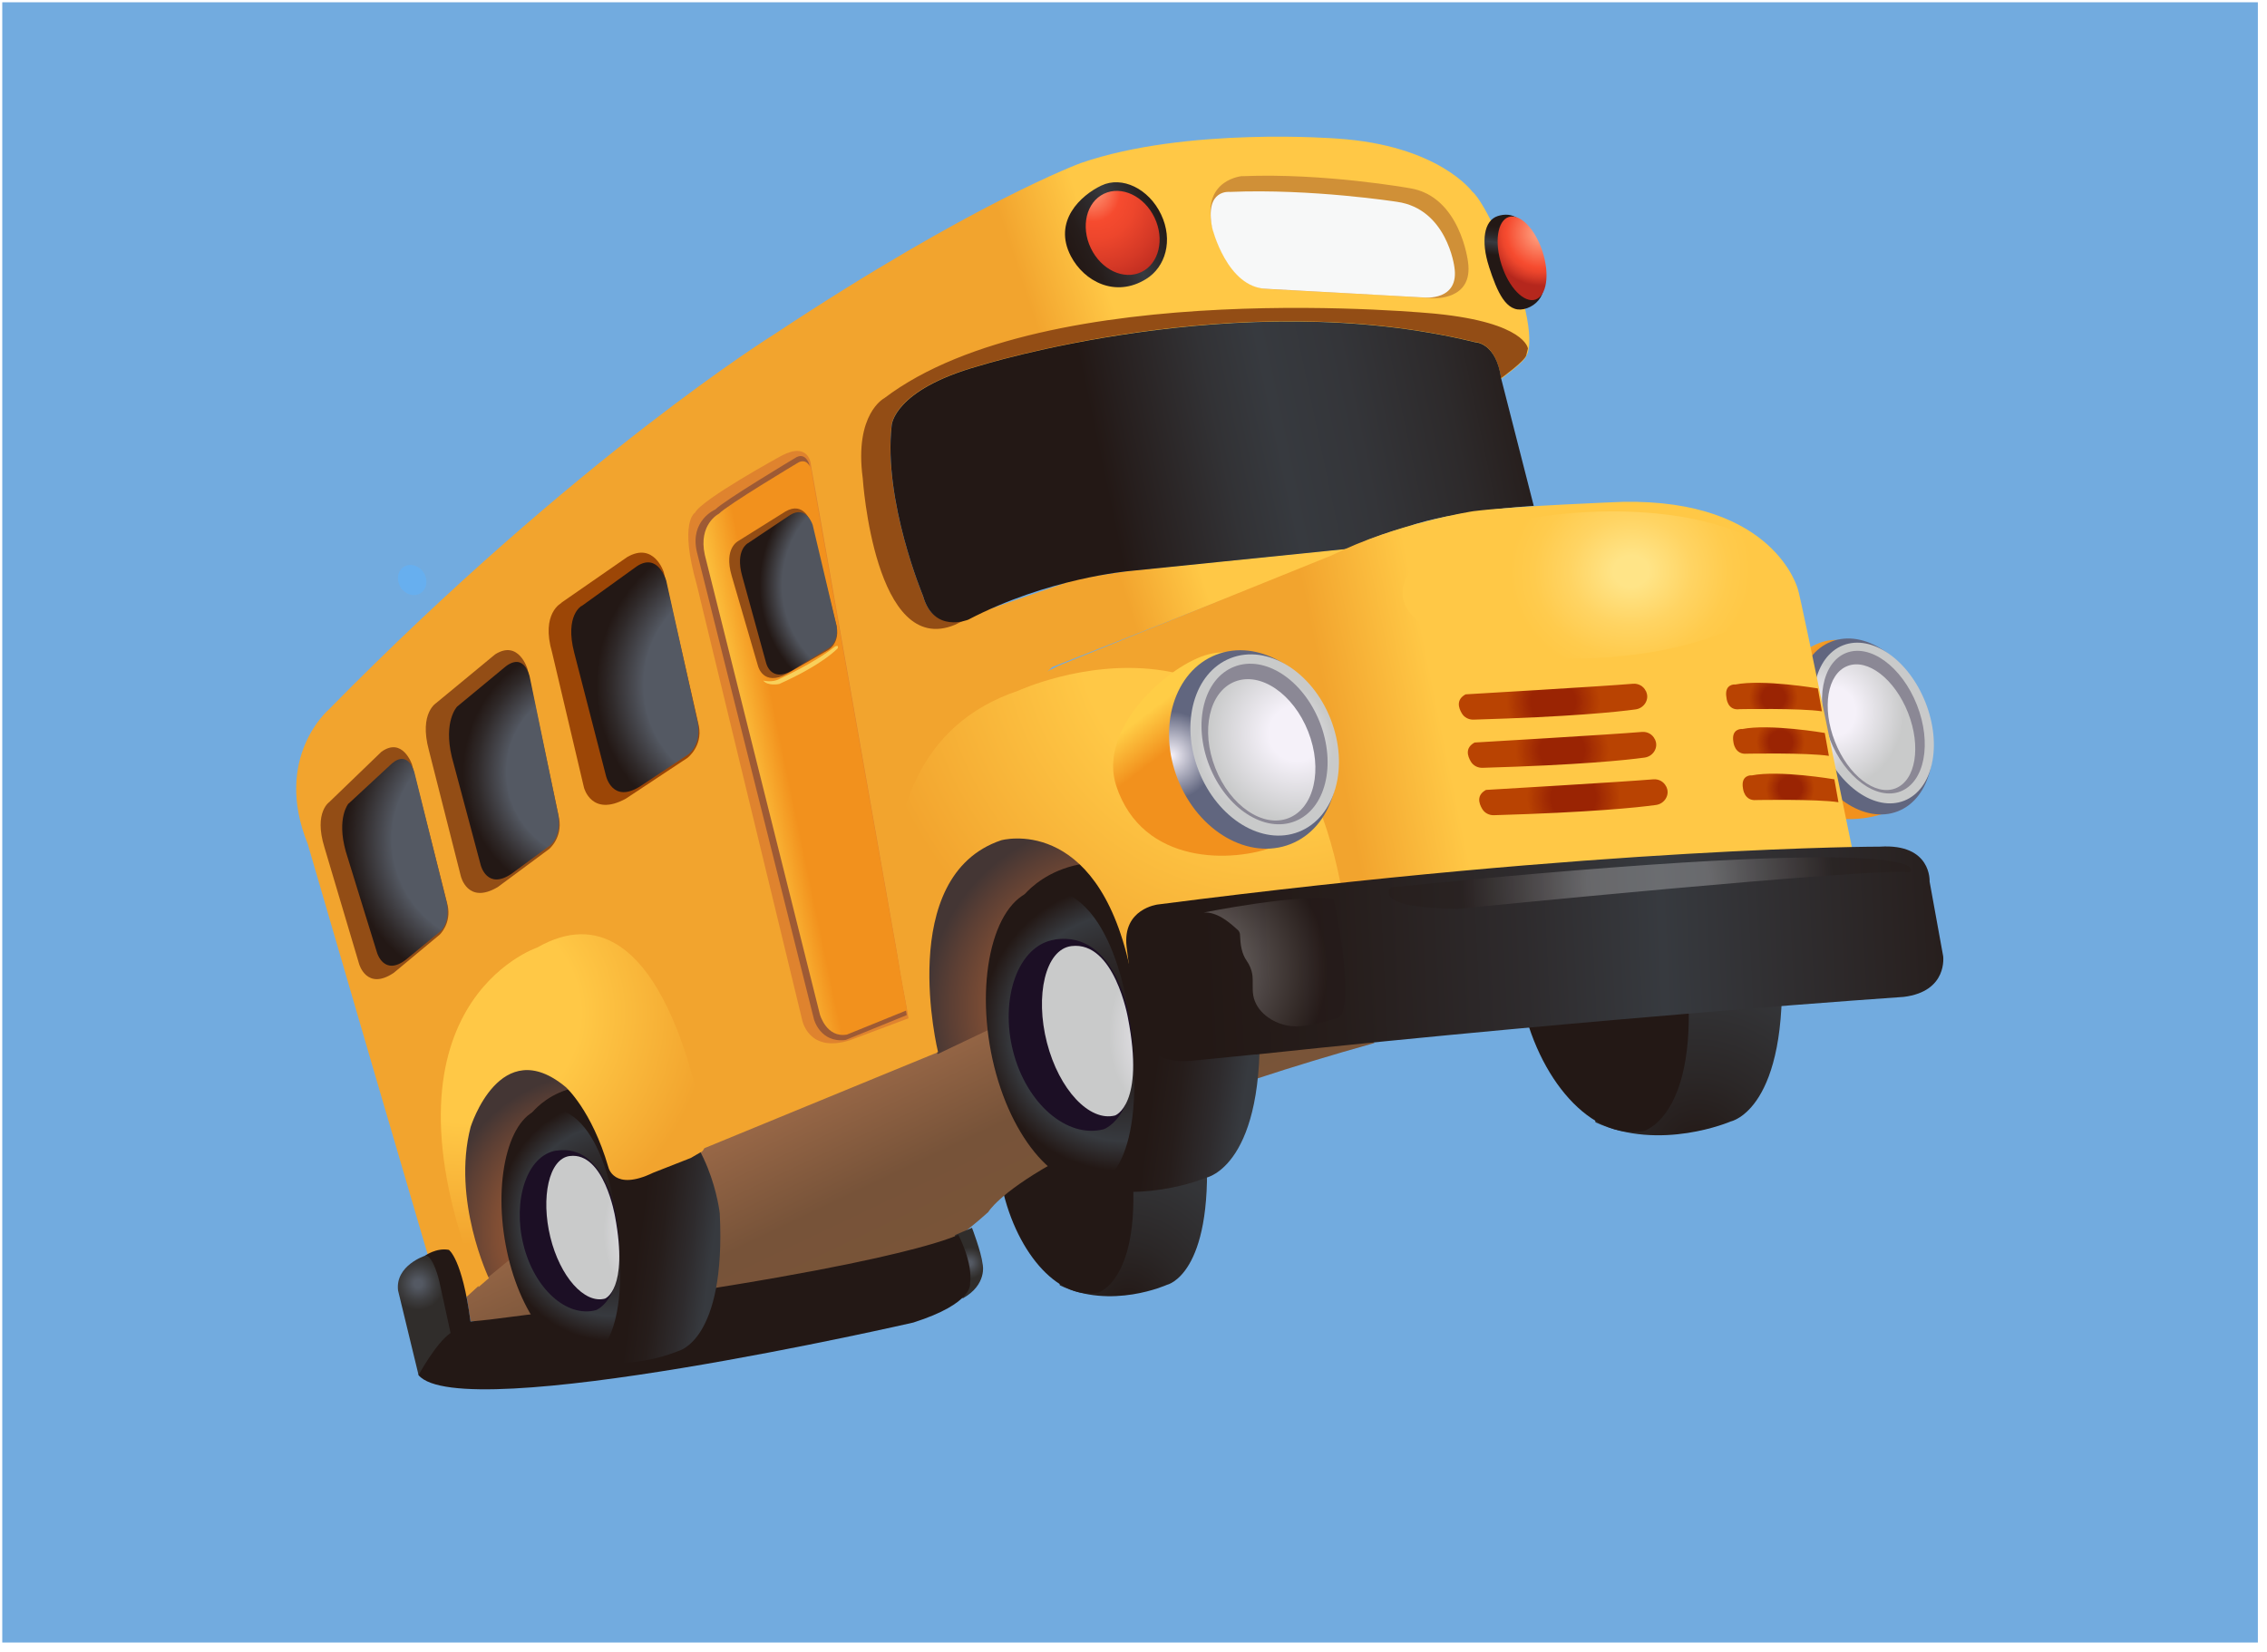 <svg width="199" height="145" viewBox="0 0 199 145" fill="none" xmlns="http://www.w3.org/2000/svg">
<path d="M198.199 0.2H0.199V144.2H198.199V0.2Z" fill="#72ABDF"/>
<path d="M36.916 52.076C37.475 51.721 37.6 50.915 37.194 50.276C36.788 49.637 36.006 49.408 35.447 49.763C34.887 50.118 34.762 50.924 35.168 51.563C35.574 52.201 36.356 52.431 36.916 52.076Z" fill="#67AFEF"/>
<path d="M148.882 72.228C155.392 75.288 156.362 84.068 156.362 84.068C157.052 97.428 151.942 98.448 151.942 98.448C151.942 98.448 145.742 101.138 140.052 98.528L136.242 73.748C136.242 73.748 140.192 68.148 148.882 72.238V72.228Z" fill="url(#paint0_radial_53_540)"/>
<path d="M139.083 72.368C134.493 72.708 132.063 79.988 133.503 87.418C134.943 94.848 139.783 100.158 144.313 99.288C144.313 99.288 149.643 97.818 147.893 84.028C147.893 84.028 146.623 71.828 139.093 72.378L139.083 72.368Z" fill="#231815"/>
<path d="M99.962 91.078C105.112 93.628 105.902 100.898 105.902 100.898C106.472 111.968 102.432 112.798 102.432 112.798C102.432 112.798 97.532 115.018 93.032 112.838L89.982 92.308C89.982 92.308 93.092 87.678 99.972 91.078H99.962Z" fill="url(#paint1_radial_53_540)"/>
<path d="M92.222 91.178C88.592 91.448 86.682 97.468 87.842 103.628C88.992 109.788 92.832 114.198 96.402 113.478C96.402 113.478 100.612 112.268 99.202 100.848C99.202 100.848 98.182 90.738 92.222 91.188V91.178Z" fill="#231815"/>
<path d="M40.941 113.688L41.311 116.008C41.311 116.008 61.151 115.978 79.791 111.168C79.791 111.168 82.571 110.168 86.751 106.408C86.751 106.408 90.291 100.068 120.651 91.568L102.071 70.328L82.381 71.278L51.501 90.178L42.031 92.378C42.031 92.378 37.341 97.538 40.951 113.698L40.941 113.688Z" fill="url(#paint2_linear_53_540)"/>
<path d="M167.832 61.848C169.452 65.958 168.422 70.218 165.542 71.348C162.662 72.478 156.262 72.448 154.142 66.158C152.732 61.968 156.792 57.588 159.682 56.458C162.572 55.328 166.212 57.738 167.832 61.848Z" fill="url(#paint3_linear_53_540)"/>
<path d="M166.601 71.222C169.484 70.087 170.509 65.835 168.892 61.723C167.274 57.612 163.625 55.198 160.742 56.333C157.859 57.468 156.833 61.72 158.451 65.832C160.069 69.943 163.718 72.356 166.601 71.222Z" fill="url(#paint4_radial_53_540)"/>
<path d="M167.15 70.296C169.669 69.305 170.508 65.448 169.026 61.681C167.544 57.914 164.301 55.663 161.782 56.654C159.264 57.645 158.424 61.503 159.907 65.27C161.389 69.037 164.632 71.287 167.15 70.296Z" fill="url(#paint5_radial_53_540)"/>
<path d="M166.839 69.475C168.951 68.643 169.593 65.249 168.273 61.893C166.952 58.537 164.169 56.49 162.057 57.322C159.945 58.153 159.303 61.547 160.624 64.903C161.944 68.259 164.727 70.306 166.839 69.475Z" fill="#8B8895"/>
<path d="M166.393 69.209C168.166 68.511 168.658 65.542 167.491 62.577C166.324 59.611 163.94 57.773 162.167 58.471C160.394 59.168 159.903 62.138 161.07 65.103C162.237 68.069 164.62 69.907 166.393 69.209Z" fill="url(#paint6_radial_53_540)"/>
<path d="M134.002 31.208C134.002 31.208 135.092 29.708 132.642 23.148C132.642 23.148 130.352 17.738 129.242 16.828C129.242 16.828 126.292 12.758 117.402 12.168C117.402 12.168 104.142 11.108 94.862 14.318C94.862 14.318 85.452 17.768 67.962 29.348C67.962 29.348 50.722 40.048 28.862 62.288C28.862 62.288 23.932 66.488 27.012 74.088C27.012 74.088 38.832 114.738 39.162 115.498C39.162 115.498 42.452 112.488 42.732 112.228C42.732 112.228 39.592 105.368 41.172 98.948C41.172 98.948 43.632 90.658 49.132 95.468C49.132 95.468 51.312 97.488 52.712 102.508C52.712 102.508 53.152 104.668 56.462 103.008L82.322 92.378C82.322 92.378 78.532 76.938 87.862 73.778C87.862 73.778 96.172 71.448 99.132 84.848L117.962 82.108L89.952 61.008L92.352 58.568L118.942 48.098L99.102 50.118C99.102 50.118 94.482 50.728 93.252 51.268L84.782 54.188C84.782 54.188 81.952 55.678 81.012 52.338C81.012 52.338 77.512 43.988 78.262 37.378C78.262 37.378 78.402 34.278 85.852 32.178C85.852 32.178 108.732 24.978 129.482 30.078C129.482 30.078 131.322 30.078 131.762 33.258C131.762 33.258 133.912 31.708 133.982 31.218L134.002 31.208Z" fill="url(#paint7_linear_53_540)"/>
<path d="M84.783 54.138C84.783 54.138 81.953 55.628 81.013 52.288C81.013 52.288 77.513 43.938 78.263 37.328C78.263 37.328 78.403 34.228 85.853 32.128C85.853 32.128 108.733 24.928 129.483 30.028C129.483 30.028 131.323 30.028 131.763 33.208C131.763 33.208 133.913 31.658 133.983 31.168L134.123 30.598C134.123 30.598 133.913 28.338 126.083 27.548C126.083 27.548 91.903 24.108 77.623 34.958C77.623 34.958 74.973 36.318 75.733 41.988C75.733 41.988 76.763 57.798 83.833 54.848L85.243 54.158" fill="#934D15"/>
<path d="M84.973 54.408C84.973 54.408 81.953 55.648 81.023 52.308C81.023 52.308 77.523 43.958 78.273 37.348C78.273 37.348 78.413 34.248 85.863 32.148C85.863 32.148 108.743 24.948 129.493 30.048C129.493 30.048 131.333 30.048 131.773 33.228L134.633 44.408C134.633 44.408 127.393 44.828 123.543 46.248C123.543 46.248 119.293 47.418 118.943 48.118L99.103 50.138C99.103 50.138 91.973 50.748 84.963 54.418L84.973 54.408Z" fill="url(#paint8_linear_53_540)"/>
<path d="M109.052 15.458C109.052 15.458 105.622 15.718 106.352 19.628C106.352 19.628 107.562 25.428 111.552 25.388C111.552 25.388 123.842 26.028 125.812 26.178C125.812 26.178 129.362 26.398 128.862 22.978C128.862 22.978 128.192 17.248 123.782 16.528C123.782 16.528 116.232 15.168 109.062 15.468L109.052 15.458Z" fill="#D09037"/>
<path d="M107.973 16.848C107.973 16.848 105.703 16.558 106.413 20.028C106.413 20.028 107.703 25.278 111.193 25.358C111.193 25.358 123.043 25.998 125.013 26.118C125.013 26.118 128.153 26.448 127.663 23.418C127.663 23.418 127.023 18.338 122.633 17.718C122.633 17.718 115.123 16.548 107.973 16.848Z" fill="#F7F8F8"/>
<path d="M71.182 40.758C71.182 40.758 71.012 38.738 68.602 40.008C68.602 40.008 61.602 43.828 61.002 45.018C61.002 45.018 59.592 45.808 61.162 51.328L70.402 89.488C70.402 89.488 70.912 92.508 74.622 91.318L79.752 89.398L71.172 40.748L71.182 40.758Z" fill="#DF832E"/>
<path d="M71.022 40.708C71.022 40.708 70.672 39.618 69.782 40.218C69.782 40.218 63.532 43.958 62.792 44.728C62.792 44.728 60.552 45.668 61.162 48.408L71.452 89.488C71.452 89.488 72.002 91.588 74.232 91.298L79.592 89.118L71.022 40.718V40.708Z" fill="#9E5A34"/>
<path d="M49.293 52.928C49.293 52.928 47.453 53.828 48.463 57.278L51.263 69.148C51.263 69.148 51.923 71.758 54.933 70.118L60.343 66.538C60.343 66.538 61.683 65.528 61.353 63.758C61.353 63.758 58.333 50.508 58.263 50.218C58.263 50.218 57.403 47.538 55.053 48.908L49.283 52.908L49.293 52.928Z" fill="#9C4606"/>
<path d="M38.362 61.668C38.362 61.668 36.742 62.528 37.652 65.878L40.452 76.918C40.452 76.918 41.042 79.448 43.692 77.878L48.202 74.538C48.202 74.538 49.382 73.568 49.082 71.848C49.082 71.848 46.362 59.008 46.302 58.728C46.302 58.728 45.532 56.128 43.462 57.448L38.362 61.658V61.668Z" fill="#934D15"/>
<path d="M28.963 70.368C28.963 70.368 27.503 71.248 28.483 74.398L31.523 84.628C31.523 84.628 32.183 87.008 34.563 85.408L38.593 82.058C38.593 82.058 39.643 81.088 39.293 79.468C39.293 79.468 36.233 67.368 36.163 67.108C36.163 67.108 35.343 64.668 33.483 65.998L28.963 70.358V70.368Z" fill="#934D15"/>
<path d="M85.322 107.788C85.322 107.788 86.132 109.888 86.262 111.008C86.262 111.008 86.682 112.788 84.492 113.998L83.832 108.428L85.322 107.788Z" fill="url(#paint9_radial_53_540)"/>
<path d="M41.302 116.018C40.572 110.488 39.402 109.728 39.402 109.728C38.312 109.518 37.312 110.238 37.312 110.238L38.032 115.608L36.732 120.718C40.452 125.228 80.172 116.108 80.172 116.108C85.502 114.408 85.152 112.678 85.152 112.678C85.422 110.858 84.122 108.398 84.122 108.398C84.122 108.398 78.612 111.378 42.982 115.848L41.292 116.018H41.302Z" fill="#231815"/>
<path d="M37.322 110.238C37.322 110.238 34.682 111.088 34.942 113.288L36.742 120.718C36.742 120.718 38.302 117.858 39.552 117.028L38.562 112.488C38.562 112.488 38.042 110.198 37.322 110.228V110.238Z" fill="url(#paint10_radial_53_540)"/>
<path d="M162.593 74.538C162.593 74.538 158.033 52.208 157.823 51.738C157.823 51.738 155.793 43.808 142.453 44.058C142.453 44.058 133.083 44.408 129.333 44.878C129.333 44.878 122.633 45.898 116.873 48.768L92.933 58.438C92.933 58.438 88.303 60.688 87.303 61.998L101.713 79.498L117.833 78.218C117.833 78.218 130.603 76.658 131.763 76.608L162.603 74.548L162.593 74.538Z" fill="url(#paint11_linear_53_540)"/>
<path d="M51.042 53.198C51.042 53.198 49.562 54.028 50.403 57.288L53.193 68.108C53.193 68.108 53.742 70.568 56.172 69.048L60.263 66.338C60.263 66.338 61.593 65.658 61.263 63.488C61.263 63.488 58.542 51.238 58.483 50.978C58.483 50.978 57.773 48.458 55.883 49.728L51.053 53.208L51.042 53.198Z" fill="url(#paint12_radial_53_540)"/>
<path d="M40.123 62.038C40.123 62.038 38.903 63.308 39.663 66.458L42.203 75.968C42.203 75.968 42.763 78.168 44.903 76.708L48.143 74.328C48.143 74.328 49.313 73.678 49.013 71.568C49.013 71.568 46.553 59.698 46.503 59.438C46.503 59.438 46.073 57.258 44.413 58.488L40.133 62.028L40.123 62.038Z" fill="url(#paint13_radial_53_540)"/>
<path d="M30.593 70.538C30.593 70.538 29.523 71.788 30.353 74.748L33.103 83.658C33.103 83.658 33.713 85.718 35.623 84.258L38.523 81.878C38.523 81.878 39.583 81.218 39.213 79.228C39.213 79.228 36.443 68.078 36.383 67.838C36.383 67.838 35.893 65.788 34.413 67.018L30.603 70.548L30.593 70.538Z" fill="url(#paint14_radial_53_540)"/>
<path d="M71.192 41.158C71.192 41.158 70.852 40.088 69.972 40.668C69.972 40.668 63.832 44.338 63.112 45.098C63.112 45.098 61.272 46.018 61.872 48.718L71.972 89.058C71.972 89.058 72.542 91.138 74.342 90.828L79.612 88.688L71.192 41.158Z" fill="url(#paint15_linear_53_540)"/>
<path d="M64.792 47.508C64.792 47.508 63.522 48.128 64.222 50.528L66.542 58.478C66.542 58.478 66.992 60.288 69.072 59.158L72.582 57.138C72.582 57.138 73.722 56.628 73.452 55.028C73.452 55.028 71.202 46.018 71.152 45.818C71.152 45.818 70.562 43.958 68.942 44.908L64.802 47.498L64.792 47.508Z" fill="#934D15"/>
<path d="M73.552 56.898C73.552 56.898 72.312 58.298 68.402 60.048C68.402 60.048 67.412 60.258 66.992 59.748C66.992 59.748 67.822 59.958 68.452 59.588C68.452 59.588 71.432 58.248 73.302 56.758C73.302 56.758 73.642 56.578 73.542 56.888L73.552 56.898Z" fill="#F9D05A"/>
<path d="M65.652 47.688C65.652 47.688 64.512 48.278 65.152 50.578L67.252 58.208C67.252 58.208 67.662 59.948 69.522 58.868L72.662 56.948C72.662 56.948 73.682 56.468 73.432 54.928C73.432 54.928 71.382 46.288 71.342 46.098C71.342 46.098 70.802 44.318 69.352 45.218L65.652 47.688Z" fill="url(#paint16_radial_53_540)"/>
<path d="M140.075 57.771C149.271 57.33 156.588 54.1 156.418 50.559C156.248 47.017 148.655 44.504 139.459 44.946C130.263 45.388 122.946 48.617 123.117 52.158C123.287 55.7 130.879 58.213 140.075 57.771Z" fill="url(#paint17_radial_53_540)"/>
<path d="M144.482 60.668C144.482 60.668 144.502 60.718 144.512 60.748C144.802 61.418 144.312 62.178 143.582 62.278C141.902 62.508 137.862 62.928 129.342 63.178C128.932 63.188 128.532 62.988 128.322 62.628C128.022 62.128 127.812 61.418 128.652 60.958C128.652 60.958 140.482 60.268 143.342 60.028C143.822 59.988 144.272 60.238 144.472 60.668H144.482Z" fill="url(#paint18_radial_53_540)"/>
<path d="M145.271 64.898C145.271 64.898 145.291 64.948 145.301 64.978C145.591 65.648 145.101 66.408 144.371 66.508C142.691 66.738 138.651 67.158 130.131 67.408C129.721 67.418 129.321 67.218 129.111 66.858C128.811 66.358 128.601 65.648 129.441 65.188C129.441 65.188 141.271 64.498 144.131 64.258C144.611 64.218 145.061 64.468 145.261 64.898H145.271Z" fill="url(#paint19_radial_53_540)"/>
<path d="M146.271 69.058C146.271 69.058 146.291 69.108 146.301 69.138C146.591 69.808 146.101 70.568 145.371 70.668C143.691 70.898 139.651 71.318 131.131 71.568C130.721 71.578 130.321 71.378 130.111 71.018C129.811 70.518 129.601 69.808 130.441 69.348C130.441 69.348 142.271 68.658 145.131 68.418C145.611 68.378 146.061 68.628 146.261 69.058H146.271Z" fill="url(#paint20_radial_53_540)"/>
<path d="M152.292 60.088C152.292 60.088 151.332 60.028 151.552 61.248C151.552 61.248 151.612 62.418 152.722 62.258C152.722 62.258 158.052 62.158 159.932 62.448L159.572 60.438C159.572 60.438 154.732 59.608 152.302 60.098L152.292 60.088Z" fill="url(#paint21_radial_53_540)"/>
<path d="M152.902 63.998C152.902 63.998 151.942 63.938 152.162 65.158C152.162 65.158 152.272 66.268 153.332 66.168C153.332 66.168 158.662 66.068 160.542 66.358L160.182 64.348C160.182 64.348 155.342 63.518 152.912 64.008L152.902 63.998Z" fill="url(#paint22_radial_53_540)"/>
<path d="M153.742 68.068C153.742 68.068 152.782 68.008 153.002 69.228C153.002 69.228 153.112 70.338 154.172 70.238C154.172 70.238 159.502 70.138 161.382 70.428L161.022 68.418C161.022 68.418 156.182 67.588 153.752 68.078L153.742 68.068Z" fill="url(#paint23_radial_53_540)"/>
<path d="M94.002 22.488C92.402 19.418 94.872 17.148 96.682 16.288C98.492 15.428 100.842 16.558 101.922 18.828C103.002 21.098 102.312 23.448 100.602 24.498C97.902 26.168 95.162 24.708 94.002 22.488Z" fill="url(#paint24_linear_53_540)"/>
<path d="M100.19 23.885C101.735 23.148 102.253 21.011 101.348 19.112C100.442 17.212 98.455 16.27 96.909 17.008C95.364 17.744 94.846 19.882 95.752 21.781C96.657 23.68 98.644 24.622 100.19 23.885Z" fill="url(#paint25_radial_53_540)"/>
<path d="M130.703 23.398C129.983 21.168 130.263 19.358 131.473 18.968C132.023 18.788 132.743 18.758 133.323 19.248C134.023 19.838 134.573 21.078 134.963 22.298C135.353 23.518 135.673 24.718 135.443 25.608C135.253 26.338 134.593 26.958 133.763 27.138C132.213 27.468 131.423 25.628 130.703 23.408V23.398Z" fill="url(#paint26_linear_53_540)"/>
<path d="M134.779 26.303C135.772 25.982 136.054 24.099 135.408 22.096C134.762 20.094 133.433 18.73 132.439 19.051C131.446 19.371 131.164 21.254 131.81 23.257C132.456 25.259 133.785 26.623 134.779 26.303Z" fill="url(#paint27_radial_53_540)"/>
<path d="M55.013 102.158L42.733 112.228L40.553 105.608L40.963 95.708L45.063 92.808L51.323 92.398L55.013 102.158Z" fill="url(#paint28_radial_53_540)"/>
<path d="M100.773 83.748L82.303 92.538L80.123 85.918L80.543 76.018L84.633 73.118L96.213 71.818L100.773 83.748Z" fill="url(#paint29_radial_53_540)"/>
<path d="M57.013 96.568C62.392 99.138 63.182 106.518 63.182 106.518C63.742 117.758 59.513 118.618 59.513 118.618C59.513 118.618 54.383 120.888 49.682 118.698L46.562 97.858C46.562 97.858 49.833 93.138 57.013 96.568Z" fill="url(#paint30_linear_53_540)"/>
<path d="M47.892 97.288C44.782 97.468 43.262 103.288 44.392 109.298C45.512 115.318 48.912 119.688 51.962 119.078C51.962 119.078 55.552 117.998 54.102 106.848C54.102 106.848 53.002 96.988 47.892 97.288Z" fill="url(#paint31_radial_53_540)"/>
<path d="M48.852 101.008C46.242 101.408 44.982 105.388 45.942 109.258C46.892 113.128 49.742 115.708 52.312 115.018C52.312 115.018 55.322 113.978 54.082 106.758C54.082 106.758 53.142 100.358 48.862 101.018L48.852 101.008Z" fill="#1C0F25"/>
<path d="M50.012 101.488C48.172 101.718 47.462 105.158 48.312 108.618C49.162 112.078 51.302 114.488 53.102 114.008C53.102 114.008 55.192 113.238 53.992 106.808C53.992 106.808 53.042 101.118 50.022 101.488H50.012Z" fill="url(#paint32_radial_53_540)"/>
<path d="M60.643 101.658L57.333 102.958C53.863 104.628 53.403 102.468 53.403 102.468C51.943 97.458 49.663 95.438 49.663 95.438C43.903 90.638 41.313 98.938 41.313 98.938C39.643 105.358 42.913 112.218 42.913 112.218C42.803 112.318 42.653 112.418 42.003 112.998L41.983 112.848C32.273 88.158 47.153 83.188 47.153 83.188C58.303 76.818 61.683 98.548 61.683 98.548C62.313 101.038 61.483 101.168 61.483 101.168L60.643 101.658Z" fill="url(#paint33_radial_53_540)"/>
<path d="M102.832 77.178C109.562 80.218 110.522 88.988 110.522 88.988C111.182 102.358 105.892 103.388 105.892 103.388C105.892 103.388 99.462 106.108 93.592 103.518L89.752 78.738C89.752 78.738 93.852 73.118 102.832 77.178Z" fill="url(#paint34_linear_53_540)"/>
<path d="M91.413 78.068C87.513 78.288 85.603 85.218 86.993 92.368C88.383 99.528 92.613 104.718 96.443 103.978C96.443 103.978 100.943 102.678 99.153 89.428C99.153 89.428 97.813 77.708 91.413 78.068Z" fill="url(#paint35_radial_53_540)"/>
<path d="M92.603 82.488C89.332 82.978 87.752 87.708 88.933 92.308C90.112 96.908 93.672 99.968 96.882 99.138C96.882 99.138 100.653 97.888 99.123 89.298C99.123 89.298 97.963 81.678 92.603 82.478V82.488Z" fill="#1C0F25"/>
<path d="M94.053 83.058C91.753 83.338 90.843 87.428 91.903 91.538C92.963 95.648 95.633 98.508 97.883 97.928C97.883 97.928 100.503 97.008 99.013 89.368C99.013 89.368 97.833 82.598 94.053 83.058Z" fill="url(#paint36_radial_53_540)"/>
<path d="M80.863 92.788C80.863 92.788 71.573 66.628 89.383 60.638C89.383 60.638 112.293 50.058 117.673 77.568L117.983 82.098L99.153 84.838C96.183 71.438 87.883 73.768 87.883 73.768C78.553 76.928 82.343 92.368 82.343 92.368L80.863 92.778V92.788Z" fill="url(#paint37_radial_53_540)"/>
<path d="M110.242 92.578C141.502 89.258 167.112 87.518 167.112 87.518C171.012 87.038 170.572 83.938 170.572 83.938L169.382 77.388C169.382 77.388 169.582 74.038 165.022 74.328C165.022 74.328 141.072 74.318 101.622 79.408C101.622 79.408 98.522 79.778 98.892 83.098L99.602 88.798C99.602 88.798 99.402 93.598 104.602 93.128L110.232 92.568L110.242 92.578Z" fill="url(#paint38_linear_53_540)"/>
<path opacity="0.28" d="M122.113 77.898C122.113 77.898 120.213 79.728 127.993 79.788C127.993 79.788 164.193 76.158 167.653 76.578C167.653 76.578 172.003 72.888 122.113 77.898Z" fill="url(#paint39_radial_53_540)"/>
<path opacity="0.27" d="M105.672 80.108C105.672 80.108 113.992 78.438 117.062 78.928C117.062 78.928 119.012 87.738 117.562 89.338C116.152 89.688 114.522 90.288 113.092 90.048C111.662 89.808 110.252 88.808 110.012 87.378C109.912 86.778 110.012 86.168 109.932 85.568C109.872 85.138 109.692 84.718 109.442 84.358C108.982 83.708 108.882 82.888 108.852 82.088C108.852 81.948 108.802 81.818 108.712 81.698C107.862 80.908 106.832 80.058 105.672 80.108Z" fill="url(#paint40_radial_53_540)"/>
<path d="M115.293 63.378C117.103 67.968 115.603 72.858 111.943 74.298C108.283 75.738 100.313 76.028 97.983 68.988C96.443 64.298 101.743 59.108 105.393 57.668C109.043 56.228 113.483 58.788 115.283 63.378H115.293Z" fill="url(#paint41_linear_53_540)"/>
<path d="M113.279 74.106C116.938 72.666 118.44 67.778 116.634 63.189C114.828 58.6 110.398 56.046 106.739 57.486C103.08 58.926 101.577 63.814 103.383 68.403C105.189 72.993 109.62 75.546 113.279 74.106Z" fill="url(#paint42_radial_53_540)"/>
<path d="M114.014 73.025C117.211 71.767 118.46 67.335 116.803 63.126C115.147 58.917 111.213 56.524 108.017 57.782C104.82 59.04 103.571 63.472 105.228 67.681C106.884 71.89 110.818 74.282 114.014 73.025Z" fill="url(#paint43_radial_53_540)"/>
<path d="M113.673 72.1C116.351 71.047 117.326 67.156 115.852 63.409C114.378 59.663 111.012 57.48 108.334 58.533C105.657 59.587 104.681 63.478 106.156 67.225C107.63 70.971 110.996 73.154 113.673 72.1Z" fill="#8B8895"/>
<path d="M113.116 71.822C115.367 70.936 116.136 67.535 114.834 64.225C113.532 60.916 110.651 58.951 108.4 59.837C106.149 60.722 105.38 64.124 106.682 67.433C107.985 70.743 110.865 72.708 113.116 71.822Z" fill="url(#paint44_radial_53_540)"/>
<defs>
<radialGradient id="paint0_radial_53_540" cx="0" cy="0" r="1" gradientUnits="userSpaceOnUse" gradientTransform="translate(149.064 101.197) rotate(-2.62) scale(29.73 30.65)">
<stop stop-color="#231815"/>
<stop offset="0.22" stop-color="#2B2727"/>
<stop offset="0.49" stop-color="#343538"/>
<stop offset="0.7" stop-color="#373A3F"/>
</radialGradient>
<radialGradient id="paint1_radial_53_540" cx="0" cy="0" r="1" gradientUnits="userSpaceOnUse" gradientTransform="translate(99.048 114.776) rotate(-2.61) scale(23.324 25.331)">
<stop stop-color="#231815"/>
<stop offset="0.22" stop-color="#2B2727"/>
<stop offset="0.49" stop-color="#343538"/>
<stop offset="0.7" stop-color="#373A3F"/>
</radialGradient>
<linearGradient id="paint2_linear_53_540" x1="71.181" y1="83.248" x2="89.341" y2="121.348" gradientUnits="userSpaceOnUse">
<stop stop-color="#C28158"/>
<stop offset="0.5" stop-color="#775339"/>
<stop offset="0.67" stop-color="#795438"/>
<stop offset="0.76" stop-color="#805938"/>
<stop offset="0.82" stop-color="#8D6236"/>
<stop offset="0.88" stop-color="#A06E35"/>
<stop offset="0.92" stop-color="#B87E33"/>
<stop offset="0.97" stop-color="#D59130"/>
<stop offset="1" stop-color="#F2A42E"/>
</linearGradient>
<linearGradient id="paint3_linear_53_540" x1="159.6" y1="70.915" x2="149.462" y2="57.702" gradientUnits="userSpaceOnUse">
<stop offset="0.64" stop-color="#F2911D"/>
<stop offset="0.83" stop-color="#FFCD46"/>
</linearGradient>
<radialGradient id="paint4_radial_53_540" cx="0" cy="0" r="1" gradientUnits="userSpaceOnUse" gradientTransform="translate(152.121 63.785) rotate(-0.41) scale(5.22 5.76)">
<stop stop-color="#F5F1F9"/>
<stop offset="0.59" stop-color="#61667F"/>
</radialGradient>
<radialGradient id="paint5_radial_53_540" cx="0" cy="0" r="1" gradientUnits="userSpaceOnUse" gradientTransform="translate(158.687 63.268) rotate(-0.41) scale(5.794 6.394)">
<stop offset="0.26" stop-color="#F5F1F9"/>
<stop offset="0.83" stop-color="#C9CACA"/>
</radialGradient>
<radialGradient id="paint6_radial_53_540" cx="0" cy="0" r="1" gradientUnits="userSpaceOnUse" gradientTransform="translate(160.955 62.474) rotate(-0.41) scale(7.421 8.189)">
<stop offset="0.26" stop-color="#F5F1F9"/>
<stop offset="0.83" stop-color="#C9CACA"/>
</radialGradient>
<linearGradient id="paint7_linear_53_540" x1="78.109" y1="61.259" x2="111.362" y2="50.311" gradientUnits="userSpaceOnUse">
<stop offset="0.64" stop-color="#F2A42E"/>
<stop offset="0.84" stop-color="#FFC846"/>
</linearGradient>
<linearGradient id="paint8_linear_53_540" x1="139.722" y1="32.1" x2="94.489" y2="41.671" gradientUnits="userSpaceOnUse">
<stop offset="0.09" stop-color="#231815"/>
<stop offset="0.28" stop-color="#2D2A2B"/>
<stop offset="0.46" stop-color="#343539"/>
<stop offset="0.61" stop-color="#373A3F"/>
<stop offset="0.72" stop-color="#323235"/>
<stop offset="0.9" stop-color="#261E1D"/>
<stop offset="0.95" stop-color="#231815"/>
</linearGradient>
<radialGradient id="paint9_radial_53_540" cx="0" cy="0" r="1" gradientUnits="userSpaceOnUse" gradientTransform="translate(85.108 110.881) rotate(-2.75) scale(2.33 2.33)">
<stop offset="0.09" stop-color="#545963"/>
<stop offset="0.38" stop-color="#3D3D3F"/>
<stop offset="0.59" stop-color="#302D2B"/>
</radialGradient>
<radialGradient id="paint10_radial_53_540" cx="0" cy="0" r="1" gradientUnits="userSpaceOnUse" gradientTransform="translate(36.709 112.685) rotate(-2.75) scale(3.9 3.9)">
<stop offset="0.09" stop-color="#545963"/>
<stop offset="0.38" stop-color="#3D3D3F"/>
<stop offset="0.59" stop-color="#302D2B"/>
</radialGradient>
<linearGradient id="paint11_linear_53_540" x1="111.394" y1="66.799" x2="127.534" y2="63.491" gradientUnits="userSpaceOnUse">
<stop offset="0.36" stop-color="#F2A42E"/>
<stop offset="0.94" stop-color="#FFC846"/>
</linearGradient>
<radialGradient id="paint12_radial_53_540" cx="0" cy="0" r="1" gradientUnits="userSpaceOnUse" gradientTransform="translate(66.052 60.137) rotate(-2.75) scale(18.02 18.02)">
<stop offset="0.53" stop-color="#545963"/>
<stop offset="0.54" stop-color="#51555E"/>
<stop offset="0.69" stop-color="#2F2929"/>
<stop offset="0.76" stop-color="#231815"/>
</radialGradient>
<radialGradient id="paint13_radial_53_540" cx="0" cy="0" r="1" gradientUnits="userSpaceOnUse" gradientTransform="translate(52.222 67.749) rotate(-2.75) scale(15.22)">
<stop offset="0.51" stop-color="#545963"/>
<stop offset="0.52" stop-color="#51555E"/>
<stop offset="0.68" stop-color="#2F2929"/>
<stop offset="0.76" stop-color="#231815"/>
</radialGradient>
<radialGradient id="paint14_radial_53_540" cx="0" cy="0" r="1" gradientUnits="userSpaceOnUse" gradientTransform="translate(43.776 73.681) rotate(-2.75) scale(17.67 17.67)">
<stop offset="0.53" stop-color="#545963"/>
<stop offset="0.54" stop-color="#51555E"/>
<stop offset="0.69" stop-color="#2F2929"/>
<stop offset="0.76" stop-color="#231815"/>
</radialGradient>
<linearGradient id="paint15_linear_53_540" x1="82.702" y1="63.502" x2="61.035" y2="68.036" gradientUnits="userSpaceOnUse">
<stop offset="0.64" stop-color="#F2911D"/>
<stop offset="0.83" stop-color="#FFCD46"/>
</linearGradient>
<radialGradient id="paint16_radial_53_540" cx="0" cy="0" r="1" gradientUnits="userSpaceOnUse" gradientTransform="translate(77.905 51.388) rotate(-2.75) scale(14.21 14.21)">
<stop offset="0.65" stop-color="#51555E"/>
<stop offset="0.75" stop-color="#2F2929"/>
<stop offset="0.79" stop-color="#231815"/>
</radialGradient>
<radialGradient id="paint17_radial_53_540" cx="0" cy="0" r="1" gradientUnits="userSpaceOnUse" gradientTransform="translate(143.173 50.134) rotate(-2.75) scale(14.001 12.39)">
<stop offset="0.11" stop-color="#FFE487"/>
<stop offset="0.38" stop-color="#FFD463"/>
<stop offset="0.61" stop-color="#FFCB4D"/>
<stop offset="0.76" stop-color="#FFC846"/>
</radialGradient>
<radialGradient id="paint18_radial_53_540" cx="0" cy="0" r="1" gradientUnits="userSpaceOnUse" gradientTransform="translate(136.334 61.636) rotate(-2.75) scale(5.92 5.92)">
<stop offset="0.33" stop-color="#9A2403"/>
<stop offset="0.69" stop-color="#B94302"/>
</radialGradient>
<radialGradient id="paint19_radial_53_540" cx="0" cy="0" r="1" gradientUnits="userSpaceOnUse" gradientTransform="translate(137.127 65.863) rotate(-2.75) scale(5.92 5.92)">
<stop offset="0.33" stop-color="#9A2403"/>
<stop offset="0.69" stop-color="#B94302"/>
</radialGradient>
<radialGradient id="paint20_radial_53_540" cx="0" cy="0" r="1" gradientUnits="userSpaceOnUse" gradientTransform="translate(138.128 70.02) rotate(-2.75) scale(5.92 5.92)">
<stop offset="0.33" stop-color="#9A2403"/>
<stop offset="0.69" stop-color="#B94302"/>
</radialGradient>
<radialGradient id="paint21_radial_53_540" cx="0" cy="0" r="1" gradientUnits="userSpaceOnUse" gradientTransform="translate(155.688 61.247) rotate(-2.75) scale(3.1 3.1)">
<stop offset="0.33" stop-color="#9A2403"/>
<stop offset="0.69" stop-color="#B94302"/>
</radialGradient>
<radialGradient id="paint22_radial_53_540" cx="0" cy="0" r="1" gradientUnits="userSpaceOnUse" gradientTransform="translate(156.306 65.162) rotate(-2.75) scale(3.1 3.1)">
<stop offset="0.33" stop-color="#9A2403"/>
<stop offset="0.69" stop-color="#B94302"/>
</radialGradient>
<radialGradient id="paint23_radial_53_540" cx="0" cy="0" r="1" gradientUnits="userSpaceOnUse" gradientTransform="translate(157.142 69.227) rotate(-2.75) scale(3.1 3.1)">
<stop offset="0.33" stop-color="#9A2403"/>
<stop offset="0.69" stop-color="#B94302"/>
</radialGradient>
<linearGradient id="paint24_linear_53_540" x1="94.753" y1="23.797" x2="102.59" y2="20.059" gradientUnits="userSpaceOnUse">
<stop stop-color="#231815"/>
<stop offset="0.17" stop-color="#261D1B"/>
<stop offset="0.4" stop-color="#2E2B2D"/>
<stop offset="0.57" stop-color="#373A3F"/>
<stop offset="1" stop-color="#231815"/>
</linearGradient>
<radialGradient id="paint25_radial_53_540" cx="0" cy="0" r="1" gradientUnits="userSpaceOnUse" gradientTransform="translate(95.512 16.189) rotate(-25.5) scale(8.286 10.23)">
<stop offset="0.02" stop-color="#FFA988"/>
<stop offset="0.33" stop-color="#F64B2F"/>
<stop offset="0.49" stop-color="#ED462C"/>
<stop offset="0.73" stop-color="#D53926"/>
<stop offset="1" stop-color="#B5271D"/>
</radialGradient>
<linearGradient id="paint26_linear_53_540" x1="133.3" y1="20.069" x2="132.973" y2="22.611" gradientUnits="userSpaceOnUse">
<stop stop-color="#231815"/>
<stop offset="0.17" stop-color="#261D1B"/>
<stop offset="0.4" stop-color="#2E2B2D"/>
<stop offset="0.57" stop-color="#373A3F"/>
<stop offset="1" stop-color="#231815"/>
</linearGradient>
<radialGradient id="paint27_radial_53_540" cx="0" cy="0" r="1" gradientUnits="userSpaceOnUse" gradientTransform="translate(135.284 20.459) rotate(4.86) scale(4.62 4.62)">
<stop offset="0.02" stop-color="#FFA988"/>
<stop offset="0.66" stop-color="#F64B2F"/>
<stop offset="0.74" stop-color="#ED462C"/>
<stop offset="0.86" stop-color="#D53926"/>
<stop offset="1" stop-color="#B5271D"/>
</radialGradient>
<radialGradient id="paint28_radial_53_540" cx="0" cy="0" r="1" gradientUnits="userSpaceOnUse" gradientTransform="translate(52.803 108.278) scale(14.18 14.18)">
<stop offset="0.36" stop-color="#9E5A34"/>
<stop offset="0.48" stop-color="#965634"/>
<stop offset="0.65" stop-color="#804E34"/>
<stop offset="0.87" stop-color="#5C3F34"/>
<stop offset="1" stop-color="#443634"/>
</radialGradient>
<radialGradient id="paint29_radial_53_540" cx="0" cy="0" r="1" gradientUnits="userSpaceOnUse" gradientTransform="translate(97.623 88.408) scale(16.28 16.28)">
<stop offset="0.36" stop-color="#9E5A34"/>
<stop offset="0.48" stop-color="#965634"/>
<stop offset="0.65" stop-color="#804E34"/>
<stop offset="0.87" stop-color="#5C3F34"/>
<stop offset="1" stop-color="#443634"/>
</radialGradient>
<linearGradient id="paint30_linear_53_540" x1="56.193" y1="107.915" x2="65.434" y2="109.183" gradientUnits="userSpaceOnUse">
<stop stop-color="#231815"/>
<stop offset="0.21" stop-color="#261D1B"/>
<stop offset="0.49" stop-color="#2E2B2D"/>
<stop offset="0.7" stop-color="#373A3F"/>
</linearGradient>
<radialGradient id="paint31_radial_53_540" cx="0" cy="0" r="1" gradientUnits="userSpaceOnUse" gradientTransform="translate(53.717 107.177) rotate(-2.75) scale(10.06 10.563)">
<stop stop-color="#231815"/>
<stop offset="0.23" stop-color="#261D1B"/>
<stop offset="0.56" stop-color="#2E2B2D"/>
<stop offset="0.79" stop-color="#373A3F"/>
<stop offset="1" stop-color="#231815"/>
</radialGradient>
<radialGradient id="paint32_radial_53_540" cx="0" cy="0" r="1" gradientUnits="userSpaceOnUse" gradientTransform="translate(59.061 107.666) rotate(9.05) scale(7.296 8.991)">
<stop offset="0.26" stop-color="#F5F1F9"/>
<stop offset="0.83" stop-color="#C9CACA"/>
</radialGradient>
<radialGradient id="paint33_radial_53_540" cx="0" cy="0" r="1" gradientUnits="userSpaceOnUse" gradientTransform="translate(40.901 88.983) rotate(-2.75) scale(21.346 20.33)">
<stop offset="0.47" stop-color="#FFC846"/>
<stop offset="1" stop-color="#F2A42E"/>
</radialGradient>
<linearGradient id="paint34_linear_53_540" x1="101.78" y1="90.728" x2="113.279" y2="92.298" gradientUnits="userSpaceOnUse">
<stop stop-color="#231815"/>
<stop offset="0.21" stop-color="#261D1B"/>
<stop offset="0.49" stop-color="#2E2B2D"/>
<stop offset="0.7" stop-color="#373A3F"/>
</linearGradient>
<radialGradient id="paint35_radial_53_540" cx="0" cy="0" r="1" gradientUnits="userSpaceOnUse" gradientTransform="translate(98.714 90.224) rotate(-2.75) scale(12.6 12.6)">
<stop stop-color="#231815"/>
<stop offset="0.23" stop-color="#261D1B"/>
<stop offset="0.56" stop-color="#2E2B2D"/>
<stop offset="0.79" stop-color="#373A3F"/>
<stop offset="1" stop-color="#231815"/>
</radialGradient>
<radialGradient id="paint36_radial_53_540" cx="0" cy="0" r="1" gradientUnits="userSpaceOnUse" gradientTransform="translate(104.87 90.358) rotate(8.47) scale(9.036 10.695)">
<stop offset="0.26" stop-color="#F5F1F9"/>
<stop offset="0.83" stop-color="#C9CACA"/>
</radialGradient>
<radialGradient id="paint37_radial_53_540" cx="0" cy="0" r="1" gradientUnits="userSpaceOnUse" gradientTransform="translate(111.545 54.928) rotate(-2.75) scale(36 36)">
<stop offset="0.47" stop-color="#FFC846"/>
<stop offset="1" stop-color="#F2A42E"/>
</radialGradient>
<linearGradient id="paint38_linear_53_540" x1="105.203" y1="85.077" x2="176.681" y2="81.644" gradientUnits="userSpaceOnUse">
<stop stop-color="#231815"/>
<stop offset="0.17" stop-color="#261D1B"/>
<stop offset="0.4" stop-color="#2E2B2D"/>
<stop offset="0.57" stop-color="#373A3F"/>
<stop offset="1" stop-color="#231815"/>
</linearGradient>
<radialGradient id="paint39_radial_53_540" cx="0" cy="0" r="1" gradientUnits="userSpaceOnUse" gradientTransform="translate(144.674 77.402) rotate(-2.75) scale(16.325 13.06)">
<stop offset="0.33" stop-color="#EFEFEF"/>
<stop offset="0.54" stop-color="#ADA9A8"/>
<stop offset="1" stop-color="#231815"/>
</radialGradient>
<radialGradient id="paint40_radial_53_540" cx="0" cy="0" r="1" gradientUnits="userSpaceOnUse" gradientTransform="translate(104.764 85.118) rotate(-2.75) scale(13.92 13.92)">
<stop offset="0.33" stop-color="#EFEFEF"/>
<stop offset="0.49" stop-color="#ADA9A8"/>
<stop offset="0.84" stop-color="#231815"/>
</radialGradient>
<linearGradient id="paint41_linear_53_540" x1="112.512" y1="74.024" x2="100.69" y2="58.423" gradientUnits="userSpaceOnUse">
<stop offset="0.64" stop-color="#F2911D"/>
<stop offset="0.83" stop-color="#FFCD46"/>
</linearGradient>
<radialGradient id="paint42_radial_53_540" cx="0" cy="0" r="1" gradientUnits="userSpaceOnUse" gradientTransform="translate(102.817 66.332) rotate(-2.75) scale(6.55)">
<stop stop-color="#F5F1F9"/>
<stop offset="0.59" stop-color="#61667F"/>
</radialGradient>
<radialGradient id="paint43_radial_53_540" cx="0" cy="0" r="1" gradientUnits="userSpaceOnUse" gradientTransform="translate(111.01 65.401) rotate(-2.75) scale(7.27 7.27)">
<stop offset="0.26" stop-color="#F5F1F9"/>
<stop offset="0.83" stop-color="#C9CACA"/>
</radialGradient>
<radialGradient id="paint44_radial_53_540" cx="0" cy="0" r="1" gradientUnits="userSpaceOnUse" gradientTransform="translate(113.823 64.385) rotate(-2.75) scale(9.31 9.31)">
<stop offset="0.26" stop-color="#F5F1F9"/>
<stop offset="0.83" stop-color="#C9CACA"/>
</radialGradient>
</defs>
</svg>
